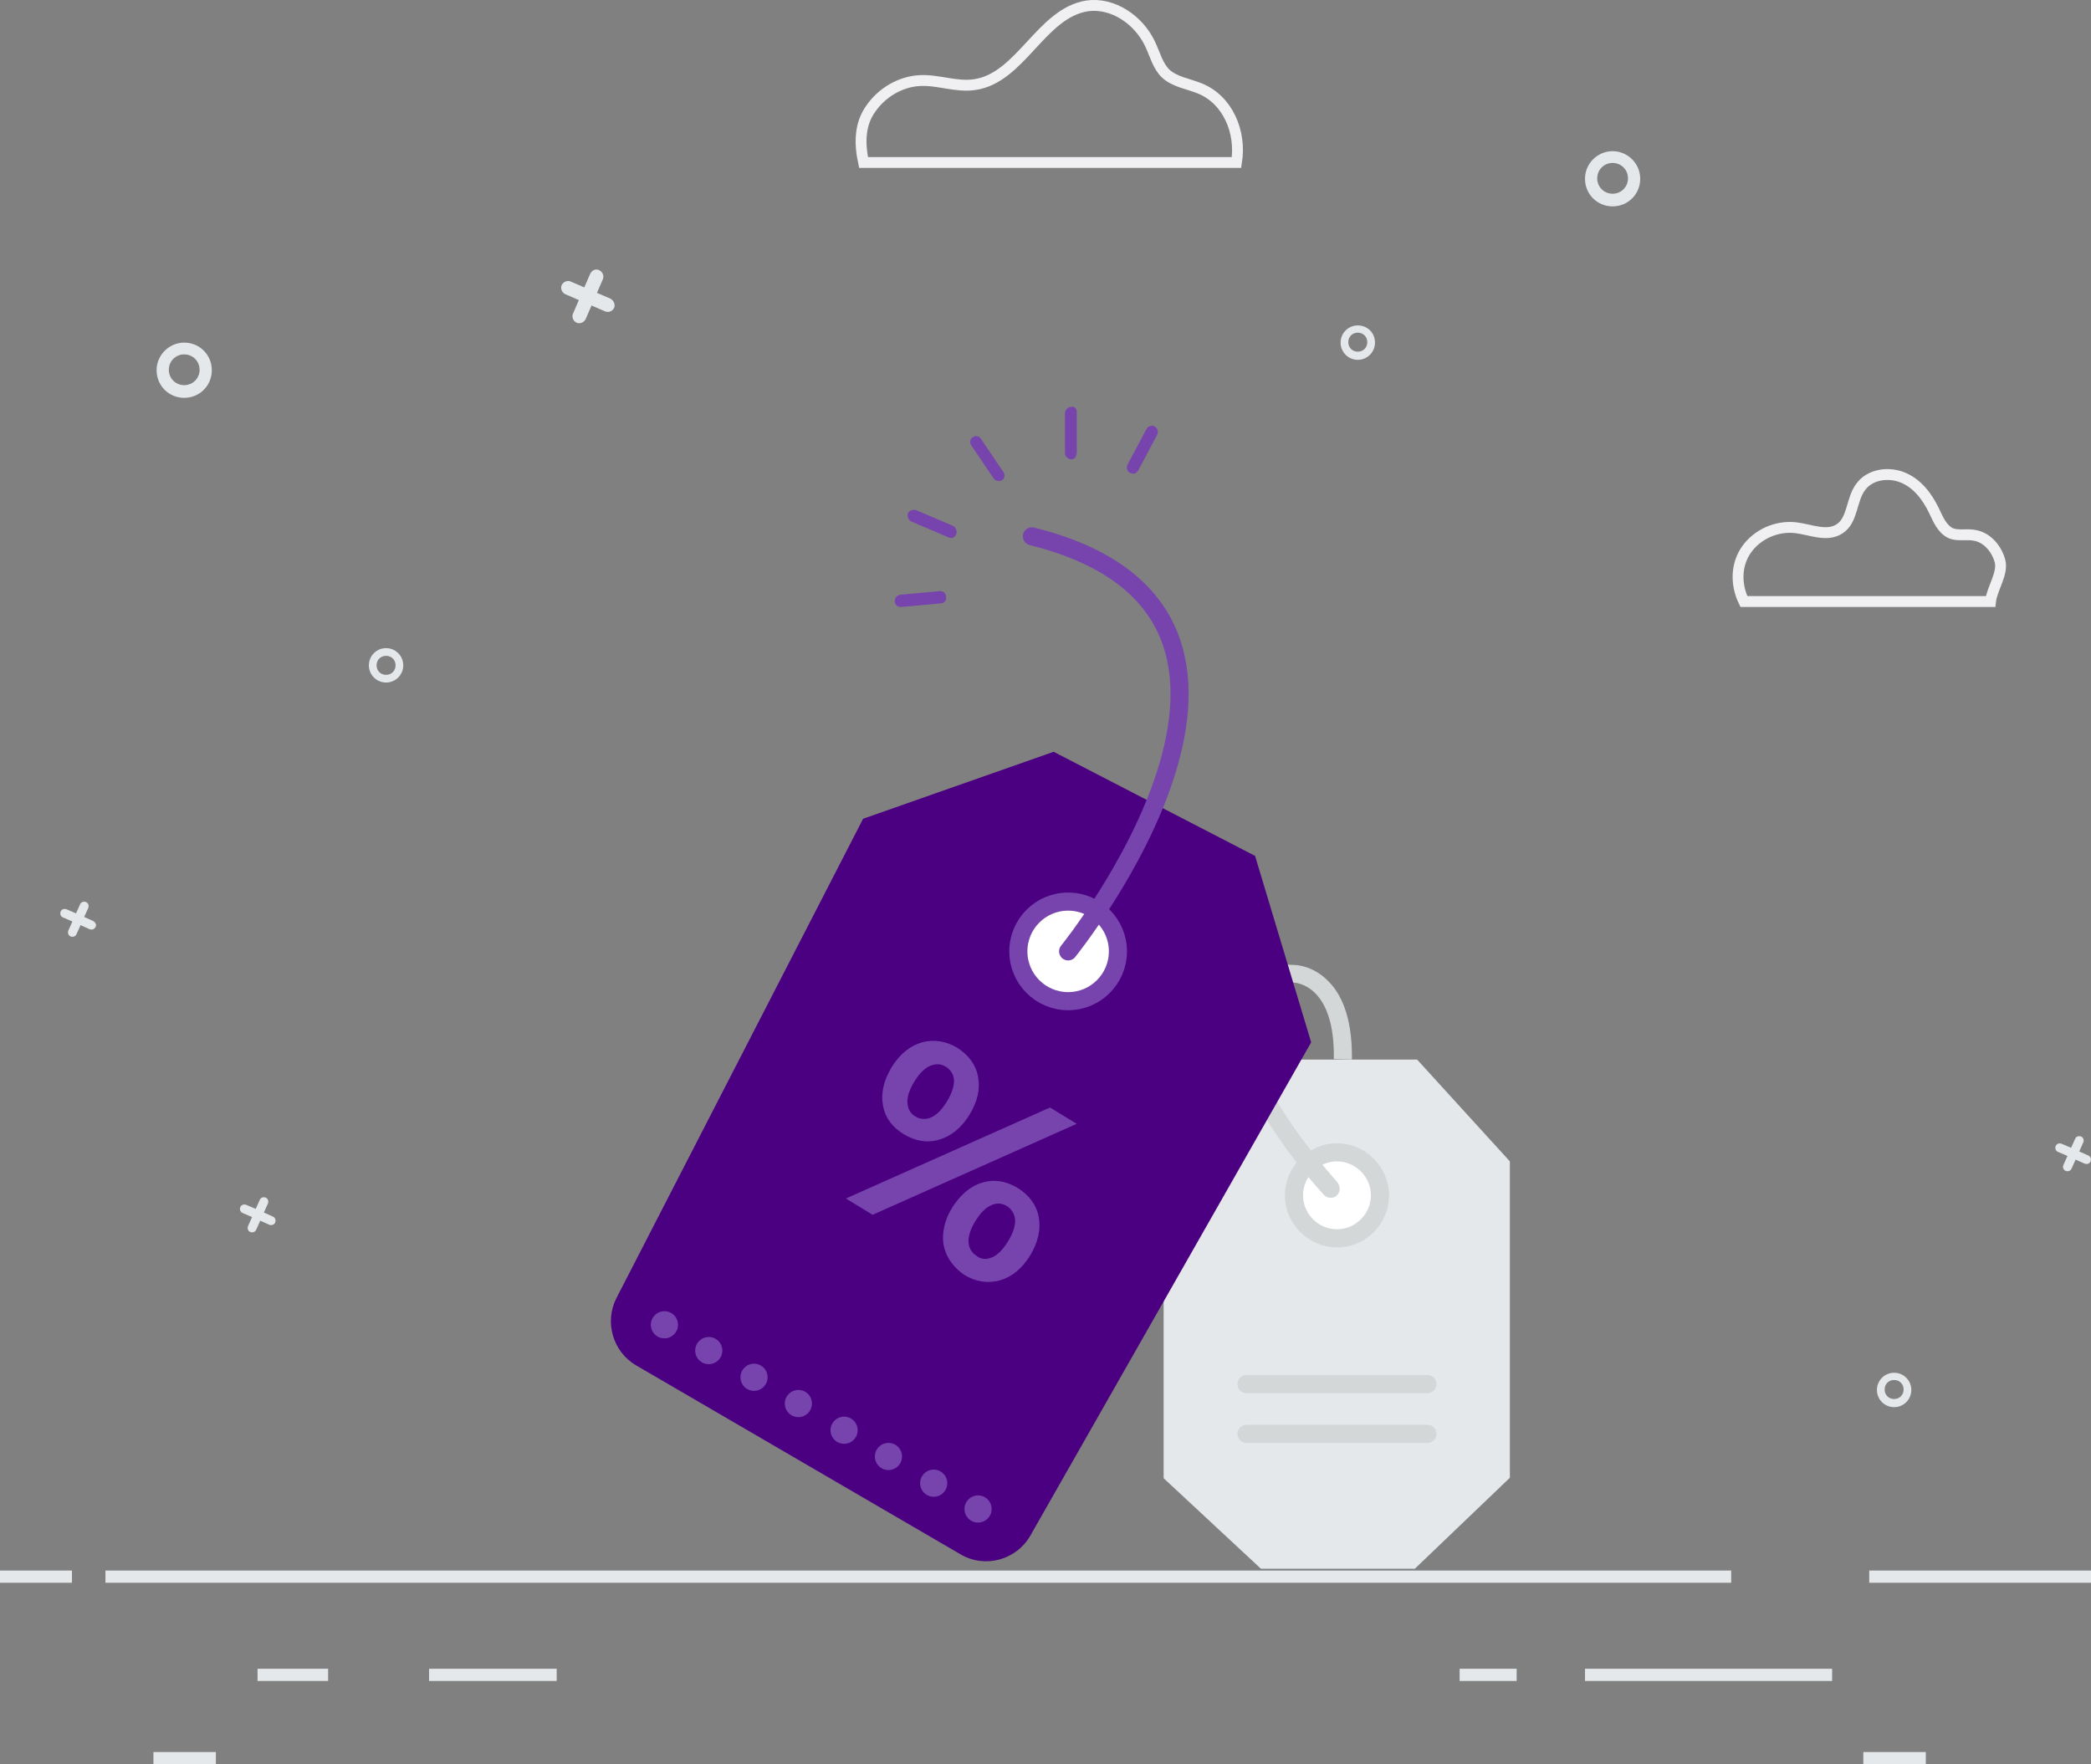 <?xml version="1.0" encoding="utf-8"?>
<!-- Generator: Adobe Illustrator 24.1.3, SVG Export Plug-In . SVG Version: 6.00 Build 0)  -->
<svg version="1.1" id="Layer_1" xmlns="http://www.w3.org/2000/svg" xmlns:xlink="http://www.w3.org/1999/xlink" x="0px" y="0px"
	 width="462px" height="389.8px" viewBox="0 0 462 389.8" style="enable-background:new 0 0 462 389.8;" xml:space="preserve">
<rect x="0" y="0" width="462" height="389.8" fill="#808080" stroke="none"/>
<style type="text/css">
	.st0{fill:#E4E8EA;}
	.st1{fill:none;stroke:#F0F0F2;stroke-width:2.4;stroke-miterlimit:10;}
	.st2{fill:#D4D7D8;}
	.st3{fill:#FFFFFF;}
	.st4{fill:none;stroke:#4B0082;stroke-width:4;stroke-miterlimit:10;}
	.st5{fill:#4B0082;}
	.st6{fill:#FFFFFF;stroke:#7744AD;stroke-width:4;stroke-miterlimit:10;}
	.st7{fill:none;stroke:#7744AD;stroke-width:4;stroke-linecap:round;stroke-miterlimit:10;}
	.st8{enable-background:new    ;}
	.st9{fill:#7744AD;}
</style>
<g>
	<path class="st0" d="M134.9,66l-3-1.3l1.3-3c0.3-0.7,0-1.6-0.8-2s-1.6,0-2,0.8l-1.3,3l-3-1.3c-0.7-0.3-1.6,0-2,0.8
		c-0.3,0.7,0,1.6,0.8,2l3,1.3l-1.3,3c-0.3,0.7,0,1.6,0.8,2c0.7,0.3,1.6,0,2-0.8l1.3-3l3,1.3c0.8,0.3,1.6,0,2-0.8
		C136,67.3,135.6,66.4,134.9,66z"/>
	<path class="st0" d="M20.6,203.5l-2-0.9l0.9-2c0.2-0.5,0-1.1-0.5-1.3s-1.1,0-1.3,0.5l-0.9,2l-2.1-0.9c-0.5-0.2-1.1,0-1.3,0.5
		s0,1.1,0.5,1.3l2.1,0.9l-0.9,2c-0.2,0.5,0,1.1,0.5,1.3s1.1,0,1.3-0.5l0.9-2l2,0.9c0.5,0.2,1.1,0,1.3-0.5
		C21.4,204.4,21.1,203.8,20.6,203.5z"/>
	<path class="st0" d="M461.4,255.3l-2-0.9l0.9-2c0.2-0.5,0-1.1-0.5-1.3s-1.1,0-1.3,0.5l-0.9,2l-2.1-0.9c-0.5-0.2-1.1,0-1.3,0.5
		s0,1.1,0.5,1.3l2.1,0.9l-0.9,2c-0.2,0.5,0,1.1,0.5,1.3c0.5,0.2,1.1,0,1.3-0.5l0.9-2l2,0.9c0.5,0.2,1.1,0,1.3-0.5
		C462.1,256.1,461.9,255.5,461.4,255.3z"/>
	<path class="st0" d="M60.3,268.8l-2-0.9l0.9-2c0.2-0.5,0-1.1-0.5-1.3c-0.5-0.2-1.1,0-1.3,0.5l-0.9,2l-2.1-0.9
		c-0.5-0.2-1.1,0-1.3,0.5s0,1.1,0.5,1.3l2.1,0.9l-0.9,2c-0.2,0.5,0,1.1,0.5,1.3c0.5,0.2,1.1,0,1.3-0.5l0.9-2l2,0.9
		c0.5,0.2,1.1,0,1.3-0.5C61,269.6,60.8,269,60.3,268.8z"/>
	<path class="st0" d="M356.3,33.4c-3.3,0-6.1,2.7-6.1,6.1s2.7,6.1,6.1,6.1s6.1-2.7,6.1-6.1S359.6,33.4,356.3,33.4z M356.3,42.8
		c-1.9,0-3.4-1.5-3.4-3.4s1.5-3.4,3.4-3.4s3.4,1.5,3.4,3.4S358.2,42.8,356.3,42.8z"/>
	<path class="st0" d="M40.7,75.7c-3.3,0-6.1,2.7-6.1,6.1s2.7,6.1,6.1,6.1s6.1-2.7,6.1-6.1S44.1,75.7,40.7,75.7z M40.7,85.1
		c-1.9,0-3.4-1.5-3.4-3.4s1.5-3.4,3.4-3.4s3.4,1.5,3.4,3.4S42.6,85.1,40.7,85.1z"/>
	<path class="st0" d="M300,71.9c-2.1,0-3.8,1.7-3.8,3.8s1.7,3.8,3.8,3.8s3.8-1.7,3.8-3.8C303.8,73.5,302.1,71.9,300,71.9z M300,77.7
		c-1.2,0-2.1-0.9-2.1-2.1s0.9-2.1,2.1-2.1s2.1,0.9,2.1,2.1S301.2,77.7,300,77.7z"/>
	<path class="st0" d="M85.3,143.2c-2.1,0-3.8,1.7-3.8,3.8s1.7,3.8,3.8,3.8s3.8-1.7,3.8-3.8S87.4,143.2,85.3,143.2z M85.3,149.1
		c-1.2,0-2.1-0.9-2.1-2.1s0.9-2.1,2.1-2.1s2.1,0.9,2.1,2.1S86.5,149.1,85.3,149.1z"/>
	<path class="st0" d="M418.5,303.3c-2.1,0-3.8,1.7-3.8,3.8c0,2.1,1.7,3.8,3.8,3.8s3.8-1.7,3.8-3.8S420.6,303.3,418.5,303.3z
		 M418.5,309.1c-1.2,0-2.1-0.9-2.1-2.1s0.9-2.1,2.1-2.1s2.1,0.9,2.1,2.1S419.7,309.1,418.5,309.1z"/>
	<g>
		<g>
			<rect x="23.3" y="347" class="st0" width="359.2" height="2.7"/>
		</g>
		<g>
			<rect x="413" y="347" class="st0" width="49" height="2.7"/>
		</g>
		<g>
			<rect y="347" class="st0" width="15.9" height="2.7"/>
		</g>
		<g>
			<rect x="56.9" y="368.7" class="st0" width="15.6" height="2.7"/>
		</g>
		<g>
			<rect x="94.8" y="368.7" class="st0" width="28.2" height="2.7"/>
		</g>
		<g>
			<rect x="322.5" y="368.7" class="st0" width="12.6" height="2.7"/>
		</g>
		<g>
			<rect x="350.2" y="368.7" class="st0" width="54.6" height="2.7"/>
		</g>
		<g>
			<rect x="33.9" y="387.1" class="st0" width="13.8" height="2.7"/>
		</g>
		<g>
			<rect x="411.7" y="387.1" class="st0" width="13.8" height="2.7"/>
		</g>
	</g>
	<path class="st1" d="M273.2,35.9h-82.4c-0.9-4.2-0.9-8.4,1.6-11.9c2.5-3.6,6.6-6,10.9-6.2c4-0.2,8,1.5,12,0.9
		c10.2-1.4,14.7-15.8,24.9-17.4c5.7-0.8,11.4,3.1,13.9,8.4c1.1,2.3,1.7,4.9,3.5,6.6c2,1.8,4.9,2.2,7.4,3.2
		C271.3,22,274.3,29.2,273.2,35.9z"/>
	<path class="st1" d="M439.8,132.9h-54.5c-1.8-3.7-1.8-8.1,0.6-11.5s6.7-5.3,10.9-4.8c3.3,0.4,6.9,2.1,9.7,0.2
		c2.9-1.9,2.5-6.4,4.6-9.2c2-2.8,6.1-3.4,9.3-2.1c3.2,1.3,5.4,4.2,6.9,7.3c0.9,1.9,1.8,4.1,3.7,5c1.7,0.7,3.6,0.1,5.4,0.5
		c2.7,0.5,4.8,3,5.5,5.7S440.1,130.1,439.8,132.9z"/>
	<g>
		<g>
			<polygon class="st0" points="257.1,256.6 257.1,326.6 278.6,346.6 312.6,346.6 333.6,326.5 333.6,256.6 313.1,234.1 278.6,234.1 
							"/>
			<g>
				<path class="st2" d="M315.4,307.8h-40c-1.1,0-2-0.9-2-2s0.9-2,2-2h40c1.1,0,2,0.9,2,2S316.5,307.8,315.4,307.8z"/>
			</g>
			<g>
				<path class="st2" d="M315.4,318.8h-40c-1.1,0-2-0.9-2-2s0.9-2,2-2h40c1.1,0,2,0.9,2,2S316.5,318.8,315.4,318.8z"/>
			</g>
			<g>
				<circle class="st3" cx="295.4" cy="264.1" r="9.5"/>
				<path class="st2" d="M295.4,275.6c-6.3,0-11.5-5.2-11.5-11.5s5.2-11.5,11.5-11.5s11.5,5.2,11.5,11.5S301.8,275.6,295.4,275.6z
					 M295.4,256.6c-4.1,0-7.5,3.4-7.5,7.5s3.4,7.5,7.5,7.5s7.5-3.4,7.5-7.5S299.5,256.6,295.4,256.6z"/>
			</g>
			<path class="st4" d="M288.8,212.4"/>
			<g>
				<path class="st2" d="M295.4,264.1c-0.8,0.8-2.1,0.7-2.9-0.1c-4.9-5.4-20.5-23.8-19.2-36.4c0-1.1,0.3-8,4.5-11.9
					c2.1-2,4.9-2.8,8.1-2.5c0.8,0,4.4,0.3,7.6,3.6c3.6,3.6,5.3,9.5,5.2,17.3l-4-0.1c0.3-16.5-8.5-16.9-8.9-16.9h-0.2
					c-2.1-0.2-3.8,0.3-5.1,1.4c-3.2,2.9-3.2,9-3.2,9v0.2c-1.3,10.9,13.6,28.3,18.1,33.4C296.2,262.1,296.2,263.3,295.4,264.1
					L295.4,264.1z"/>
			</g>
		</g>
		<g>
			<path class="st5" d="M190.7,180.9l-54.5,105.9c-2.7,5.3-0.8,11.9,4.4,14.9l71.6,41.7c5.4,3.2,12.4,1.3,15.5-4.2l62-108.9
				l-12.4-41.2l-44.5-23L190.7,180.9z"/>
			<circle class="st6" cx="236" cy="210.2" r="11"/>
			<path class="st7" d="M236,210.2c0,0,60.4-74.7-8-91.7"/>
			<g class="st8">
				<path class="st9" d="M232,244.7l5.9,3.6l-45.1,20.1l-5.9-3.6L232,244.7z M195.1,244.3c-0.5-2.7,0.1-5.5,1.9-8.5
					c1.8-2.9,4-4.7,6.7-5.5c2.7-0.7,5.3-0.3,7.8,1.2c2.5,1.6,4.1,3.7,4.6,6.4s-0.1,5.5-1.9,8.4s-4,4.7-6.7,5.5s-5.3,0.3-7.8-1.2
					C197.2,249.1,195.6,247,195.1,244.3z M205.7,246.9c1.2-0.5,2.4-1.7,3.5-3.5s1.6-3.4,1.6-4.7c-0.1-1.3-0.7-2.3-1.8-3
					s-2.3-0.7-3.5-0.2s-2.4,1.7-3.5,3.5s-1.6,3.4-1.5,4.7c0.1,1.4,0.7,2.4,1.8,3C203.3,247.3,204.5,247.4,205.7,246.9z M209.4,277.7
					c-0.8-1.6-1.2-3.3-1-5.2c0.2-1.9,0.8-3.8,2-5.7c1.2-1.9,2.6-3.4,4.2-4.4s3.3-1.5,5.1-1.5s3.5,0.6,5.2,1.6
					c2.5,1.6,4.1,3.7,4.6,6.4c0.5,2.7-0.1,5.5-1.9,8.5c-1.8,2.9-4,4.7-6.7,5.5c-2.7,0.7-5.3,0.3-7.8-1.2
					C211.5,280.6,210.3,279.3,209.4,277.7z M219.2,277.8c1.2-0.5,2.4-1.7,3.5-3.5s1.6-3.3,1.6-4.7c-0.1-1.3-0.7-2.4-1.8-3.1
					s-2.3-0.8-3.5-0.2c-1.2,0.5-2.4,1.7-3.5,3.5s-1.6,3.4-1.5,4.7c0.1,1.3,0.7,2.3,1.8,3C216.8,278.3,218,278.3,219.2,277.8z"/>
			</g>
			<g>
				<path class="st9" d="M221.4,106.1c0.6-0.4,0.7-1.2,0.3-1.8l-5-7.4c-0.4-0.6-1.2-0.7-1.8-0.3s-0.7,1.2-0.3,1.8l5,7.4
					C219.9,106.2,220.8,106.5,221.4,106.1z"/>
				<path class="st9" d="M236.7,89.9c-0.7,0-1.3,0.6-1.4,1.3v8.9c0,0.7,0.6,1.3,1.3,1.4c0.3,0,0.5,0,0.7-0.2
					c0.4-0.2,0.5-0.7,0.6-1.1v-8.9C238,90.3,237.4,89.7,236.7,89.9z"/>
				<path class="st9" d="M210.9,118.6c0.2-0.2,0.3-0.4,0.4-0.6c0.2-0.7-0.1-1.5-0.7-1.8l-8.2-3.5c-0.7-0.2-1.5,0.1-1.8,0.7
					c-0.2,0.7,0.1,1.5,0.7,1.8l8.2,3.5C210.1,119,210.5,118.9,210.9,118.6z"/>
				<path class="st9" d="M207.7,130.6l-8.8,0.8c-0.6,0.1-1.3,0.7-1.2,1.5c0,0.7,0.7,1.3,1.5,1.2l8.8-0.8c0.3,0,0.4-0.1,0.5-0.2
					c0.4-0.2,0.7-0.8,0.5-1.2C209.1,131.1,208.4,130.6,207.7,130.6z"/>
				<path class="st9" d="M255.1,94.2c-0.6-0.3-1.4-0.1-1.8,0.6l-4.2,7.9c-0.3,0.6-0.1,1.4,0.6,1.8c0.5,0.2,1,0.2,1.3,0
					c0.2-0.2,0.3-0.4,0.4-0.4l4.2-7.9C256.1,95.4,255.7,94.6,255.1,94.2z"/>
			</g>
		</g>
	</g>
	<g>
		<circle class="st9" cx="146.8" cy="292.7" r="3"/>
		<circle class="st9" cx="156.6" cy="298.4" r="3"/>
		<circle class="st9" cx="166.6" cy="304.3" r="3"/>
		<circle class="st9" cx="176.4" cy="310.1" r="3"/>
		<circle class="st9" cx="186.5" cy="316" r="3"/>
		<circle class="st9" cx="196.3" cy="321.8" r="3"/>
		<circle class="st9" cx="206.3" cy="327.7" r="3"/>
		<circle class="st9" cx="216.1" cy="333.4" r="3"/>
	</g>
</g>
</svg>

